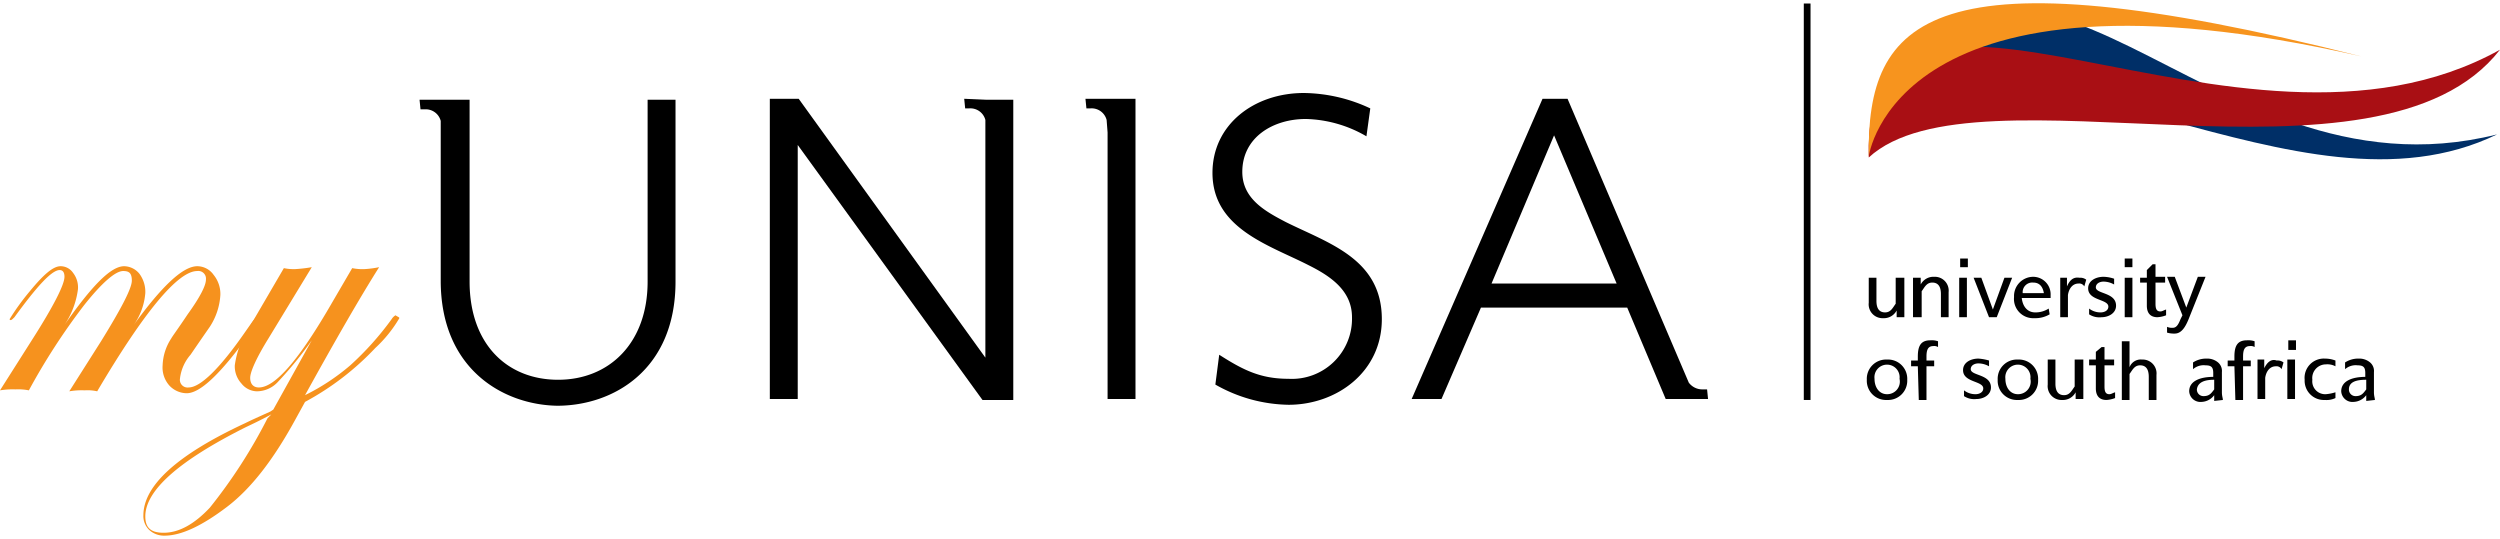 <svg width="100%" height="56px" id="Layer_1" data-name="Layer 1" xmlns="http://www.w3.org/2000/svg" viewBox="0 0 259.8 55.33"><defs><style>.cls-1{fill:none;stroke:#000;stroke-miterlimit:3.86;stroke-width:0.7px;}.cls-2{fill:#002f67;}.cls-3{fill:#a90f14;}.cls-4{fill:#f7941e;}.cls-5{fill:#f6921e;}</style></defs><title>myUnisa logo</title><g id="Foreground"><g id="UNISA"><path id="U" d="M45.9,28.8V12.2A1.61,1.61,0,0,0,44.2,11h-.4l-.1-1h5.2V28.9c0,6.5,3.9,10.2,9.2,10.2s9.3-3.8,9.3-10.2V10h2.9V28.9c0,9.2-6.5,12.9-12.3,12.9C52.4,41.7,45.9,38,45.9,28.8Z" transform="translate(-0.1 0.03)"/><path id="N" d="M102.6,10h2.8V41.2h-3.2L83,14.7V41.1H80.1V9.9h3l19.4,26.9V12.1a1.61,1.61,0,0,0-1.7-1.2h-.4l-.1-1Z" transform="translate(-0.1 0.03)"/><path id="I" d="M115.2,41.2V13.4l-.1-1.3a1.61,1.61,0,0,0-1.7-1.2H113l-.1-1h5.2V41.1h-2.9Z" transform="translate(-0.1 0.03)"/><path id="S" d="M143.7,32.8c0,5.5-4.7,8.9-9.7,8.9a15.8,15.8,0,0,1-7.6-2.1l.4-3.1c2.5,1.6,4.3,2.5,7.2,2.5a6.25,6.25,0,0,0,6.6-6.4c0-2.8-2.3-4.3-4.5-5.4-4.1-2.1-10-3.8-10-9.6,0-5,4.3-8.3,9.5-8.3a16.6,16.6,0,0,1,6.9,1.6l-.4,2.9a13.07,13.07,0,0,0-6.3-1.8c-3.4,0-6.6,1.9-6.6,5.5,0,2.8,2.4,4.1,4.5,5.2C138.1,24.9,143.7,26.5,143.7,32.8Z" transform="translate(-0.1 0.03)"/><path id="A" d="M177,40.1h.5l.1,1h-4.4l-4-9.5H154l-4.1,9.5h-3.1L160.4,9.9H163l12.6,29.5A1.75,1.75,0,0,0,177,40.1ZM161.6,13.7l-6.5,15.4h13Z" transform="translate(-0.1 0.03)"/></g><line class="cls-1" x1="187.8" y1="0.03" x2="187.8" y2="41.23"/><g id="FLAMES"><path id="FLAME-BLUE" class="cls-2" d="M259.6,13.6c-31,7.8-49.1-31.7-64.7-1C211.5.1,238.8,23.7,259.6,13.6Z" transform="translate(-0.1 0.03)"/><path id="FLAME-RED" class="cls-3" d="M259.9,4.8C232.6,20,193.6-11,194.3,16,205.4,5.8,247.3,21,259.9,4.8Z" transform="translate(-0.1 0.03)"/><path id="FLAME-ORANGE" class="cls-4" d="M245.5,5.5c-45.1-11.4-51.4-3.8-51.2,10.4C194.3,15.9,197-5.6,245.5,5.5Z" transform="translate(-0.1 0.03)"/></g><g id="LONG-NAME-LOWERCASE"><g id="LONG-NAME-LOWERCASE-1ST-LINE"><path id="u-2" data-name="u" d="M197.9,28.5h-.8v2.7c-.3.4-.5.9-1.1.9s-.9-.4-.9-1.2V28.5h-.8v2.6a1.44,1.44,0,0,0,1.5,1.6,1.49,1.49,0,0,0,1.4-.8v.7h.8V28.5Z" transform="translate(-0.1 0.03)"/><path id="n-2" data-name="n" d="M199,32.6h.8V29.9c.3-.4.5-.9,1.1-.9s.9.4.9,1.2v2.4h.8V30a1.44,1.44,0,0,0-1.5-1.6,1.49,1.49,0,0,0-1.4.8v-.7h-.8v4.1Z" transform="translate(-0.1 0.03)"/><path id="i-2" data-name="i" d="M203.8,26.5v.9h.8v-.9Zm.7,6.1V28.5h-.8v4.1Z" transform="translate(-0.1 0.03)"/><polygon id="v" points="205.1 28.53 206.7 32.63 207.5 32.63 209.1 28.53 208.3 28.53 207.1 31.83 205.9 28.53 205.1 28.53"/><path id="e" d="M213,31.7a2.5,2.5,0,0,1-1.4.4c-.8,0-1.3-.6-1.4-1.5h3v-.3a1.82,1.82,0,0,0-1.8-1.9,2,2,0,0,0-2,2.1,2,2,0,0,0,2.1,2.2,2.93,2.93,0,0,0,1.6-.4Zm-2.7-1.6a1,1,0,0,1,1.1-1.1c.7,0,1,.5,1.1,1.1Z" transform="translate(-0.1 0.03)"/><path id="r" d="M214.9,29.4v-.9h-.7v4.1h.8V30.3c.1-.7.5-1.2,1.1-1.2a.6.6,0,0,1,.6.3l.2-.7a1,1,0,0,0-.7-.2C215.6,28.4,215.2,28.7,214.9,29.4Z" transform="translate(-0.1 0.03)"/><path id="s-2" data-name="s" d="M218.7,28.4c-.8,0-1.6.4-1.6,1.2,0,1.3,2.1,1.1,2.1,1.9,0,.4-.4.6-.8.6a1.92,1.92,0,0,1-1.2-.4v.6a1.94,1.94,0,0,0,1.3.3c.7,0,1.5-.4,1.5-1.2,0-1.4-2.1-1.2-2.1-1.9,0-.4.4-.6.8-.6a2.28,2.28,0,0,1,1.1.3v-.6A3.6,3.6,0,0,0,218.7,28.4Z" transform="translate(-0.1 0.03)"/><path id="i2" d="M220.9,26.5v.9h.8v-.9Zm.8,6.1V28.5h-.8v4.1Z" transform="translate(-0.1 0.03)"/><path id="t" d="M223.2,27.7v.8h-.7V29h.7v2.4c0,.8.4,1.2,1.1,1.2a2.92,2.92,0,0,0,.9-.2v-.6c-.3.1-.4.2-.6.2-.4,0-.5-.3-.5-.8V29h1v-.6h-1V27.1h-.3Z" transform="translate(-0.1 0.03)"/><path id="y" d="M226.9,32.4l-.2.4c-.2.5-.4.9-.8.9a1.27,1.27,0,0,1-.6-.1v.6a2.49,2.49,0,0,0,.8.1c.7,0,1.1-.7,1.4-1.4l1.8-4.5h-.8l-1.2,3.2-1.2-3.2h-.8Z" transform="translate(-0.1 0.03)"/></g><g id="LONG-NAME-LOWERCASE-2ND-LINE"><path id="o" d="M196.2,41.2a2,2,0,0,0,2.1-2.1,2,2,0,0,0-2.1-2.1,2,2,0,0,0-2.1,2.1A2,2,0,0,0,196.2,41.2Zm0-.6c-.8,0-1.3-.7-1.3-1.6a1.31,1.31,0,1,1,2.6,0A1.31,1.31,0,0,1,196.2,40.6Z" transform="translate(-0.1 0.03)"/><path id="f" d="M199.5,41.2h.8V37.7h.8v-.6h-.8v-.4c0-.6.1-1.1.7-1.1a.75.75,0,0,1,.5.1v-.6a2,2,0,0,0-.8-.1c-1,0-1.3.6-1.3,1.7v.4h-.7v.6h.7l.1,3.5Z" transform="translate(-0.1 0.03)"/><path id="s2" d="M205.7,36.9c-.8,0-1.6.4-1.6,1.2,0,1.3,2.1,1.1,2.1,1.9,0,.4-.4.6-.8.6a1.92,1.92,0,0,1-1.2-.4v.6a1.94,1.94,0,0,0,1.3.3c.7,0,1.5-.4,1.5-1.2,0-1.4-2.1-1.2-2.1-1.9,0-.4.4-.6.8-.6a2.28,2.28,0,0,1,1.1.3v-.6A5.16,5.16,0,0,0,205.7,36.9Z" transform="translate(-0.1 0.03)"/><path id="o2" d="M209.8,41.2a2,2,0,0,0,2.1-2.1,2,2,0,0,0-2.1-2.1,2,2,0,0,0-2.1,2.1A2,2,0,0,0,209.8,41.2Zm0-.6c-.8,0-1.3-.7-1.3-1.6a1.31,1.31,0,1,1,2.6,0A1.31,1.31,0,0,1,209.8,40.6Z" transform="translate(-0.1 0.03)"/><path id="u2" d="M216.5,37h-.8v2.8c-.3.4-.5.9-1.1.9s-.9-.4-.9-1.2V37h-.8v2.6a1.44,1.44,0,0,0,1.5,1.6,1.49,1.49,0,0,0,1.4-.8v.7h.8V37Z" transform="translate(-0.1 0.03)"/><path id="t2" d="M217.9,36.2V37h-.7v.6h.7V40c0,.8.4,1.2,1.1,1.2a2.92,2.92,0,0,0,.9-.2v-.6c-.3.1-.4.2-.6.2-.4,0-.5-.3-.5-.8V37.6h1V37h-1V35.7h-.3Z" transform="translate(-0.1 0.03)"/><path id="h" d="M220.6,41.2h.8V38.5c.3-.4.5-.9,1.1-.9s.9.4.9,1.2v2.4h.8V38.6a1.44,1.44,0,0,0-1.5-1.6,1.25,1.25,0,0,0-1.3.8V35.1h-.8Z" transform="translate(-0.1 0.03)"/><path id="s3" d="M231.1,41.2c0-.2-.1-.4-.1-.8V38.3a1.16,1.16,0,0,0-.4-1,1.75,1.75,0,0,0-1.2-.4,2.5,2.5,0,0,0-1.4.4V38a1.68,1.68,0,0,1,1.3-.4c.6,0,.8.2.8.8v.4c-1.3,0-2.5.4-2.5,1.5a1.17,1.17,0,0,0,1.3,1.1,1.71,1.71,0,0,0,1.3-.7v.6l.9-.1Zm-.9-2.1v1c-.3.4-.5.7-1.1.7a.68.68,0,0,1-.7-.7C228.5,39.3,229.3,39.1,230.2,39.1Z" transform="translate(-0.1 0.03)"/><path id="f2" d="M232.4,41.2h.8V37.7h.8v-.6h-.8v-.4c0-.6.1-1.1.7-1.1a.75.75,0,0,1,.5.1v-.6a2,2,0,0,0-.8-.1c-1,0-1.3.6-1.3,1.7v.4h-.7v.6h.7l.1,3.5Z" transform="translate(-0.1 0.03)"/><path id="r2" d="M235.4,37.9V37h-.7v4.1h.8V38.9c.1-.7.5-1.2,1.1-1.2a.6.6,0,0,1,.6.3l.2-.7a1,1,0,0,0-.7-.2C236.1,36.9,235.7,37.3,235.4,37.9Z" transform="translate(-0.1 0.03)"/><path id="i3" d="M237.9,35v1h.8V35Zm.7,6.2V37h-.8v4.1h.8Z" transform="translate(-0.1 0.03)"/><path id="c" d="M241.7,41.2a2.15,2.15,0,0,0,1.1-.2v-.6a4.4,4.4,0,0,1-1,.2,1.34,1.34,0,0,1-1.4-1.5,1.42,1.42,0,0,1,1.4-1.6,1.8,1.8,0,0,1,1,.2v-.6a3.09,3.09,0,0,0-1.1-.2,2,2,0,0,0-2.1,2.2A2,2,0,0,0,241.7,41.2Z" transform="translate(-0.1 0.03)"/><path id="a2" d="M246.9,41.2c0-.2-.1-.4-.1-.8V38.3a1.16,1.16,0,0,0-.4-1,1.75,1.75,0,0,0-1.2-.4,2.5,2.5,0,0,0-1.4.4V38a1.68,1.68,0,0,1,1.3-.4c.6,0,.8.2.8.8v.4c-1.3,0-2.5.4-2.5,1.5a1.17,1.17,0,0,0,1.3,1.1,1.71,1.71,0,0,0,1.3-.7v.6l.9-.1Zm-.9-2.1v1c-.3.4-.5.7-1.1.7a.68.68,0,0,1-.7-.7C244.2,39.3,245,39.1,246,39.1Z" transform="translate(-0.1 0.03)"/></g></g></g><path class="cls-5" d="M27.1,32.7l-.2.4-1,1.4c-2.9,4-5,6-6.4,6a2.5,2.5,0,0,1-1.8-.8,2.82,2.82,0,0,1-.7-2.1,5.41,5.41,0,0,1,.9-2.8c.1-.2.7-1,1.7-2.5,1.3-1.8,1.9-3,1.9-3.6a.8.8,0,0,0-.9-.9c-2,0-5.5,4.2-10.4,12.5a4.51,4.51,0,0,0-1.3-.1,7.59,7.59,0,0,0-1.6.1l3.3-5.2c2.1-3.4,3.2-5.5,3.2-6.3s-.3-1-.9-1c-.8,0-2.2,1.2-4.1,3.6a67.24,67.24,0,0,0-5.7,8.8,5.72,5.72,0,0,0-1.4-.1,8.08,8.08,0,0,0-1.6.1L3.4,35c2.3-3.6,3.4-5.8,3.4-6.6,0-.5-.2-.7-.5-.7-.8,0-2.3,1.6-4.7,4.9-.2.2-.3.3-.4.3a.1.1,0,0,1-.1-.1,24.63,24.63,0,0,1,2.1-2.9c1.4-1.7,2.4-2.6,3.2-2.6a1.57,1.57,0,0,1,1.3.7,2.46,2.46,0,0,1,.5,1.7,8.6,8.6,0,0,1-1.4,3.7c2.8-4,4.8-6.1,6.2-6.1a2.09,2.09,0,0,1,1.6.8,3.17,3.17,0,0,1,.6,2A6.67,6.67,0,0,1,14,33.4c2.9-4,5.1-6.1,6.6-6.1a2.09,2.09,0,0,1,1.7.9,3.14,3.14,0,0,1,.7,2.1,6.77,6.77,0,0,1-1.1,3.3s-.7,1-2,2.9A4.58,4.58,0,0,0,18.8,39a.8.8,0,0,0,.9.9c1.2,0,3.2-1.9,5.9-5.8l.7-1,.4-.5c.1-.2.2-.2.2-.2S27.1,32.6,27.1,32.7Z" transform="translate(-0.1 0.03)"/><path class="cls-5" d="M41.6,32.7a13.52,13.52,0,0,1-2.5,3.1,28.7,28.7,0,0,1-7.3,5.6l-1.1,2c-2.2,4-4.5,7-7,8.9s-4.7,3-6.5,3a2.27,2.27,0,0,1-1.6-.6,2,2,0,0,1-.6-1.5c0-3.1,3.5-6.3,10.6-9.6.6-.3,1.5-.7,2.6-1.2l.3-.2,4-7.2A39,39,0,0,1,29,39.3a3,3,0,0,1-2.2,1,2.09,2.09,0,0,1-1.6-.8,2.64,2.64,0,0,1-.7-1.9,9.4,9.4,0,0,1,1.6-4.1l3.5-6a4.87,4.87,0,0,0,1.2.1,14.93,14.93,0,0,0,1.7-.2L28,34.8c-1.3,2.1-1.9,3.5-1.9,4.1s.3,1,.9,1c1.7,0,4.2-2.9,7.6-8.8l2.1-3.6a5.28,5.28,0,0,0,1.3.1,10.4,10.4,0,0,0,1.5-.2c-1.9,3-4.5,7.5-7.7,13.3a22.51,22.51,0,0,0,4.7-3.1,30.9,30.9,0,0,0,4.3-4.8,1.2,1.2,0,0,1,.4-.4C41.5,32.6,41.6,32.6,41.6,32.7Zm-13.3,10c-.2.1-1.1.6-2.6,1.3q-10.5,5.25-10.5,9.3c0,1.2.6,1.7,1.9,1.7,1.6,0,3.2-.9,4.8-2.6a53.77,53.77,0,0,0,6-9.3Z" transform="translate(-0.1 0.03)"/></svg>
